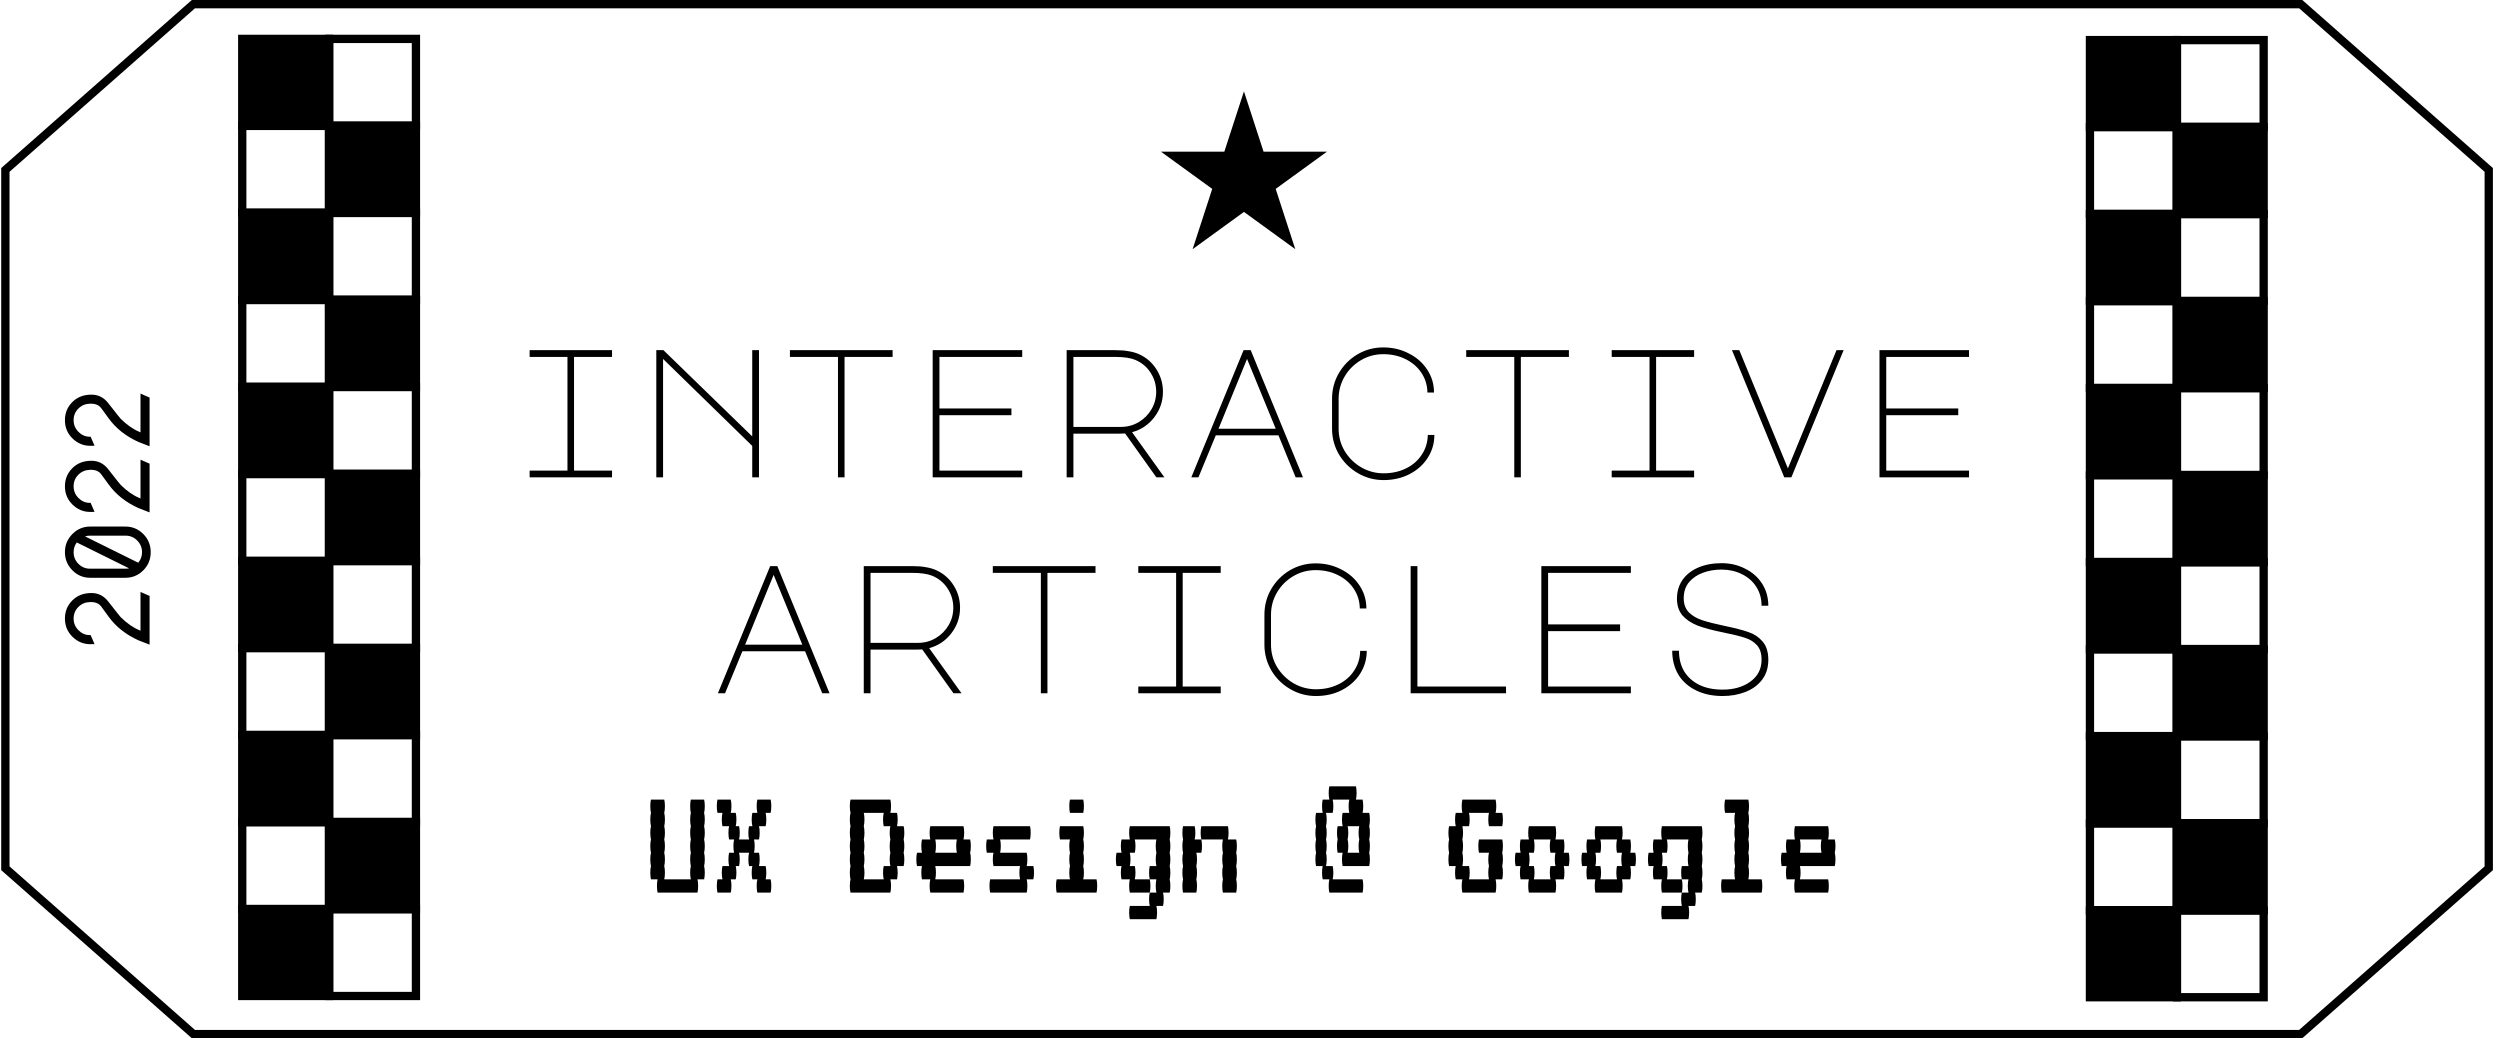 <svg width="301" height="125" viewBox="0 0 301 125" fill="none" xmlns="http://www.w3.org/2000/svg">
<path d="M277.01 0.5L299.646 20.459V104.541L277.01 124.5L23.283 124.5L0.646 104.541L0.646 20.459L23.283 0.5L277.01 0.5Z" stroke="black"/>
<path d="M84.776 97.871C84.829 98.084 84.856 98.351 84.856 98.671C84.856 98.977 84.829 99.244 84.776 99.471C84.829 99.684 84.856 99.951 84.856 100.271C84.856 100.577 84.829 100.844 84.776 101.071C84.829 101.284 84.856 101.551 84.856 101.871C84.856 102.177 84.829 102.444 84.776 102.671C84.829 102.884 84.856 103.151 84.856 103.471C84.856 103.777 84.829 104.044 84.776 104.271C84.829 104.484 84.856 104.751 84.856 105.071C84.856 105.377 84.829 105.644 84.776 105.871H83.976C84.029 106.084 84.056 106.351 84.056 106.671C84.056 106.977 84.029 107.244 83.976 107.471H79.176C79.123 107.244 79.096 106.977 79.096 106.671C79.096 106.351 79.123 106.084 79.176 105.871H78.376C78.323 105.644 78.296 105.377 78.296 105.071C78.296 104.751 78.323 104.484 78.376 104.271C78.323 104.044 78.296 103.777 78.296 103.471C78.296 103.151 78.323 102.884 78.376 102.671C78.323 102.444 78.296 102.177 78.296 101.871C78.296 101.551 78.323 101.284 78.376 101.071C78.323 100.844 78.296 100.577 78.296 100.271C78.296 99.951 78.323 99.684 78.376 99.471C78.323 99.244 78.296 98.977 78.296 98.671C78.296 98.351 78.323 98.084 78.376 97.871C78.323 97.644 78.296 97.377 78.296 97.071C78.296 96.751 78.323 96.484 78.376 96.271H79.976C80.029 96.484 80.056 96.751 80.056 97.071C80.056 97.377 80.029 97.644 79.976 97.871C80.029 98.084 80.056 98.351 80.056 98.671C80.056 98.977 80.029 99.244 79.976 99.471C80.029 99.684 80.056 99.951 80.056 100.271C80.056 100.577 80.029 100.844 79.976 101.071C80.029 101.284 80.056 101.551 80.056 101.871C80.056 102.177 80.029 102.444 79.976 102.671C80.029 102.884 80.056 103.151 80.056 103.471C80.056 103.777 80.029 104.044 79.976 104.271C80.029 104.484 80.056 104.751 80.056 105.071C80.056 105.377 80.029 105.644 79.976 105.871H83.176C83.123 105.644 83.096 105.377 83.096 105.071C83.096 104.751 83.123 104.484 83.176 104.271C83.123 104.044 83.096 103.777 83.096 103.471C83.096 103.151 83.123 102.884 83.176 102.671C83.123 102.444 83.096 102.177 83.096 101.871C83.096 101.551 83.123 101.284 83.176 101.071C83.123 100.844 83.096 100.577 83.096 100.271C83.096 99.951 83.123 99.684 83.176 99.471C83.123 99.244 83.096 98.977 83.096 98.671C83.096 98.351 83.123 98.084 83.176 97.871C83.123 97.644 83.096 97.377 83.096 97.071C83.096 96.751 83.123 96.484 83.176 96.271H84.776C84.829 96.484 84.856 96.751 84.856 97.071C84.856 97.377 84.829 97.644 84.776 97.871ZM92.784 105.871C92.837 106.084 92.864 106.351 92.864 106.671C92.864 106.977 92.837 107.244 92.784 107.471H91.184C91.131 107.244 91.104 106.977 91.104 106.671C91.104 106.351 91.131 106.084 91.184 105.871H90.584C90.531 105.644 90.504 105.377 90.504 105.071C90.504 104.751 90.531 104.484 90.584 104.271H90.184C90.131 104.044 90.104 103.777 90.104 103.471C90.104 103.151 90.131 102.884 90.184 102.671H88.984C89.037 102.884 89.064 103.151 89.064 103.471C89.064 103.777 89.037 104.044 88.984 104.271H88.584C88.637 104.484 88.664 104.751 88.664 105.071C88.664 105.377 88.637 105.644 88.584 105.871H87.984C88.037 106.084 88.064 106.351 88.064 106.671C88.064 106.977 88.037 107.244 87.984 107.471H86.384C86.331 107.244 86.304 106.977 86.304 106.671C86.304 106.351 86.331 106.084 86.384 105.871H86.984C86.931 105.644 86.904 105.377 86.904 105.071C86.904 104.751 86.931 104.484 86.984 104.271H87.784C87.731 104.044 87.704 103.777 87.704 103.471C87.704 103.151 87.731 102.884 87.784 102.671H88.384C88.331 102.444 88.304 102.177 88.304 101.871C88.304 101.551 88.331 101.284 88.384 101.071H87.784C87.731 100.844 87.704 100.577 87.704 100.271C87.704 99.951 87.731 99.684 87.784 99.471H86.984C86.931 99.244 86.904 98.977 86.904 98.671C86.904 98.351 86.931 98.084 86.984 97.871H86.384C86.331 97.644 86.304 97.377 86.304 97.071C86.304 96.751 86.331 96.484 86.384 96.271H87.984C88.037 96.484 88.064 96.751 88.064 97.071C88.064 97.377 88.037 97.644 87.984 97.871H88.584C88.637 98.084 88.664 98.351 88.664 98.671C88.664 98.977 88.637 99.244 88.584 99.471H88.984C89.037 99.684 89.064 99.951 89.064 100.271C89.064 100.577 89.037 100.844 88.984 101.071H90.184C90.131 100.844 90.104 100.577 90.104 100.271C90.104 99.951 90.131 99.684 90.184 99.471H90.584C90.531 99.244 90.504 98.977 90.504 98.671C90.504 98.351 90.531 98.084 90.584 97.871H91.184C91.131 97.644 91.104 97.377 91.104 97.071C91.104 96.751 91.131 96.484 91.184 96.271H92.784C92.837 96.484 92.864 96.751 92.864 97.071C92.864 97.377 92.837 97.644 92.784 97.871H92.184C92.237 98.084 92.264 98.351 92.264 98.671C92.264 98.977 92.237 99.244 92.184 99.471H91.384C91.437 99.684 91.464 99.951 91.464 100.271C91.464 100.577 91.437 100.844 91.384 101.071H90.784C90.837 101.284 90.864 101.551 90.864 101.871C90.864 102.177 90.837 102.444 90.784 102.671H91.384C91.437 102.884 91.464 103.151 91.464 103.471C91.464 103.777 91.437 104.044 91.384 104.271H92.184C92.237 104.484 92.264 104.751 92.264 105.071C92.264 105.377 92.237 105.644 92.184 105.871H92.784ZM108.8 101.071C108.853 101.284 108.88 101.551 108.88 101.871C108.88 102.177 108.853 102.444 108.8 102.671C108.853 102.884 108.88 103.151 108.88 103.471C108.88 103.777 108.853 104.044 108.8 104.271H108C108.053 104.484 108.08 104.751 108.08 105.071C108.08 105.377 108.053 105.644 108 105.871H107.2C107.253 106.084 107.28 106.351 107.28 106.671C107.28 106.977 107.253 107.244 107.2 107.471H102.4C102.346 107.244 102.32 106.977 102.32 106.671C102.32 106.351 102.346 106.084 102.4 105.871C102.346 105.644 102.32 105.377 102.32 105.071C102.32 104.751 102.346 104.484 102.4 104.271C102.346 104.044 102.32 103.777 102.32 103.471C102.32 103.151 102.346 102.884 102.4 102.671C102.346 102.444 102.32 102.177 102.32 101.871C102.32 101.551 102.346 101.284 102.4 101.071C102.346 100.844 102.32 100.577 102.32 100.271C102.32 99.951 102.346 99.684 102.4 99.471C102.346 99.244 102.32 98.977 102.32 98.671C102.32 98.351 102.346 98.084 102.4 97.871C102.346 97.644 102.32 97.377 102.32 97.071C102.32 96.751 102.346 96.484 102.4 96.271H107.2C107.253 96.484 107.28 96.751 107.28 97.071C107.28 97.377 107.253 97.644 107.2 97.871H108C108.053 98.084 108.08 98.351 108.08 98.671C108.08 98.977 108.053 99.244 108 99.471H108.8C108.853 99.684 108.88 99.951 108.88 100.271C108.88 100.577 108.853 100.844 108.8 101.071ZM107.2 104.271C107.146 104.044 107.12 103.777 107.12 103.471C107.12 103.151 107.146 102.884 107.2 102.671C107.146 102.444 107.12 102.177 107.12 101.871C107.12 101.551 107.146 101.284 107.2 101.071C107.146 100.844 107.12 100.577 107.12 100.271C107.12 99.951 107.146 99.684 107.2 99.471H106.4C106.346 99.244 106.32 98.977 106.32 98.671C106.32 98.351 106.346 98.084 106.4 97.871H104C104.053 98.084 104.08 98.351 104.08 98.671C104.08 98.977 104.053 99.244 104 99.471C104.053 99.684 104.08 99.951 104.08 100.271C104.08 100.577 104.053 100.844 104 101.071C104.053 101.284 104.08 101.551 104.08 101.871C104.08 102.177 104.053 102.444 104 102.671C104.053 102.884 104.08 103.151 104.08 103.471C104.08 103.777 104.053 104.044 104 104.271C104.053 104.484 104.08 104.751 104.08 105.071C104.08 105.377 104.053 105.644 104 105.871H106.4C106.346 105.644 106.32 105.377 106.32 105.071C106.32 104.751 106.346 104.484 106.4 104.271H107.2ZM116.887 101.871C116.887 102.177 116.861 102.444 116.807 102.671C116.861 102.884 116.887 103.151 116.887 103.471C116.887 103.777 116.861 104.044 116.807 104.271H112.607C112.661 104.484 112.687 104.751 112.687 105.071C112.687 105.377 112.661 105.644 112.607 105.871H116.007C116.061 106.084 116.087 106.351 116.087 106.671C116.087 106.977 116.061 107.244 116.007 107.471H112.007C111.954 107.244 111.927 106.977 111.927 106.671C111.927 106.351 111.954 106.084 112.007 105.871H111.007C110.954 105.644 110.927 105.377 110.927 105.071C110.927 104.751 110.954 104.484 111.007 104.271H110.407C110.354 104.044 110.327 103.777 110.327 103.471C110.327 103.151 110.354 102.884 110.407 102.671H111.007C110.954 102.444 110.927 102.177 110.927 101.871C110.927 101.551 110.954 101.284 111.007 101.071H112.007C111.954 100.844 111.927 100.577 111.927 100.271C111.927 99.951 111.954 99.684 112.007 99.471H116.007C116.061 99.684 116.087 99.951 116.087 100.271C116.087 100.577 116.061 100.844 116.007 101.071H116.807C116.861 101.284 116.887 101.551 116.887 101.871ZM115.207 102.671C115.154 102.444 115.127 102.177 115.127 101.871C115.127 101.551 115.154 101.284 115.207 101.071H112.607C112.661 101.284 112.687 101.551 112.687 101.871C112.687 102.177 112.661 102.444 112.607 102.671H115.207ZM124.495 105.071C124.495 105.377 124.469 105.644 124.415 105.871H123.615C123.669 106.084 123.695 106.351 123.695 106.671C123.695 106.977 123.669 107.244 123.615 107.471H119.215C119.162 107.244 119.135 106.977 119.135 106.671C119.135 106.351 119.162 106.084 119.215 105.871H122.815C122.762 105.644 122.735 105.377 122.735 105.071C122.735 104.751 122.762 104.484 122.815 104.271H119.615C119.562 104.044 119.535 103.777 119.535 103.471C119.535 103.151 119.562 102.884 119.615 102.671H118.815C118.762 102.444 118.735 102.177 118.735 101.871C118.735 101.551 118.762 101.284 118.815 101.071H119.615C119.562 100.844 119.535 100.577 119.535 100.271C119.535 99.951 119.562 99.684 119.615 99.471H124.015C124.069 99.684 124.095 99.951 124.095 100.271C124.095 100.577 124.069 100.844 124.015 101.071H120.415C120.469 101.284 120.495 101.551 120.495 101.871C120.495 102.177 120.469 102.444 120.415 102.671H123.615C123.669 102.884 123.695 103.151 123.695 103.471C123.695 103.777 123.669 104.044 123.615 104.271H124.415C124.469 104.484 124.495 104.751 124.495 105.071ZM128.823 97.871C128.77 97.644 128.743 97.377 128.743 97.071C128.743 96.751 128.77 96.484 128.823 96.271H130.423C130.476 96.484 130.503 96.751 130.503 97.071C130.503 97.377 130.476 97.644 130.423 97.871H128.823ZM132.023 105.871C132.076 106.084 132.103 106.351 132.103 106.671C132.103 106.977 132.076 107.244 132.023 107.471H127.223C127.17 107.244 127.143 106.977 127.143 106.671C127.143 106.351 127.17 106.084 127.223 105.871H128.823C128.77 105.644 128.743 105.377 128.743 105.071C128.743 104.751 128.77 104.484 128.823 104.271C128.77 104.044 128.743 103.777 128.743 103.471C128.743 103.151 128.77 102.884 128.823 102.671C128.77 102.444 128.743 102.177 128.743 101.871C128.743 101.551 128.77 101.284 128.823 101.071H127.623C127.57 100.844 127.543 100.577 127.543 100.271C127.543 99.951 127.57 99.684 127.623 99.471H130.423C130.476 99.684 130.503 99.951 130.503 100.271C130.503 100.577 130.476 100.844 130.423 101.071C130.476 101.284 130.503 101.551 130.503 101.871C130.503 102.177 130.476 102.444 130.423 102.671C130.476 102.884 130.503 103.151 130.503 103.471C130.503 103.777 130.476 104.044 130.423 104.271C130.476 104.484 130.503 104.751 130.503 105.071C130.503 105.377 130.476 105.644 130.423 105.871H132.023ZM140.831 101.071C140.884 101.284 140.911 101.551 140.911 101.871C140.911 102.177 140.884 102.444 140.831 102.671C140.884 102.884 140.911 103.151 140.911 103.471C140.911 103.777 140.884 104.044 140.831 104.271C140.884 104.484 140.911 104.751 140.911 105.071C140.911 105.377 140.884 105.644 140.831 105.871C140.884 106.084 140.911 106.351 140.911 106.671C140.911 106.977 140.884 107.244 140.831 107.471H140.031C140.084 107.684 140.111 107.951 140.111 108.271C140.111 108.577 140.084 108.844 140.031 109.071H139.231C139.284 109.284 139.311 109.551 139.311 109.871C139.311 110.177 139.284 110.444 139.231 110.671H136.031C135.978 110.444 135.951 110.177 135.951 109.871C135.951 109.551 135.978 109.284 136.031 109.071H138.431C138.378 108.844 138.351 108.577 138.351 108.271C138.351 107.951 138.378 107.684 138.431 107.471H139.231C139.178 107.244 139.151 106.977 139.151 106.671C139.151 106.351 139.178 106.084 139.231 105.871H138.431C138.378 105.644 138.351 105.377 138.351 105.071C138.351 104.751 138.378 104.484 138.431 104.271H139.231C139.178 104.044 139.151 103.777 139.151 103.471C139.151 103.151 139.178 102.884 139.231 102.671C139.178 102.444 139.151 102.177 139.151 101.871C139.151 101.551 139.178 101.284 139.231 101.071H136.631C136.684 101.284 136.711 101.551 136.711 101.871C136.711 102.177 136.684 102.444 136.631 102.671H136.031C136.084 102.884 136.111 103.151 136.111 103.471C136.111 103.777 136.084 104.044 136.031 104.271H136.631C136.684 104.484 136.711 104.751 136.711 105.071C136.711 105.377 136.684 105.644 136.631 105.871H138.431C138.484 106.084 138.511 106.351 138.511 106.671C138.511 106.977 138.484 107.244 138.431 107.471H136.031C135.978 107.244 135.951 106.977 135.951 106.671C135.951 106.351 135.978 106.084 136.031 105.871H135.031C134.978 105.644 134.951 105.377 134.951 105.071C134.951 104.751 134.978 104.484 135.031 104.271H134.431C134.378 104.044 134.351 103.777 134.351 103.471C134.351 103.151 134.378 102.884 134.431 102.671H135.031C134.978 102.444 134.951 102.177 134.951 101.871C134.951 101.551 134.978 101.284 135.031 101.071H136.031C135.978 100.844 135.951 100.577 135.951 100.271C135.951 99.951 135.978 99.684 136.031 99.471H140.831C140.884 99.684 140.911 99.951 140.911 100.271C140.911 100.577 140.884 100.844 140.831 101.071ZM143.919 100.271C143.919 100.577 143.892 100.844 143.839 101.071H144.639C144.692 101.284 144.719 101.551 144.719 101.871C144.719 102.177 144.692 102.444 144.639 102.671H144.039C144.092 102.884 144.119 103.151 144.119 103.471C144.119 103.777 144.092 104.044 144.039 104.271C144.092 104.484 144.119 104.751 144.119 105.071C144.119 105.377 144.092 105.644 144.039 105.871C144.092 106.084 144.119 106.351 144.119 106.671C144.119 106.977 144.092 107.244 144.039 107.471H142.439C142.385 107.244 142.359 106.977 142.359 106.671C142.359 106.351 142.385 106.084 142.439 105.871C142.385 105.644 142.359 105.377 142.359 105.071C142.359 104.751 142.385 104.484 142.439 104.271C142.385 104.044 142.359 103.777 142.359 103.471C142.359 103.151 142.385 102.884 142.439 102.671C142.385 102.444 142.359 102.177 142.359 101.871C142.359 101.551 142.385 101.284 142.439 101.071C142.385 100.844 142.359 100.577 142.359 100.271C142.359 99.951 142.385 99.684 142.439 99.471H143.839C143.892 99.684 143.919 99.951 143.919 100.271ZM148.839 102.671C148.892 102.884 148.919 103.151 148.919 103.471C148.919 103.777 148.892 104.044 148.839 104.271C148.892 104.484 148.919 104.751 148.919 105.071C148.919 105.377 148.892 105.644 148.839 105.871C148.892 106.084 148.919 106.351 148.919 106.671C148.919 106.977 148.892 107.244 148.839 107.471H147.239C147.185 107.244 147.159 106.977 147.159 106.671C147.159 106.351 147.185 106.084 147.239 105.871C147.185 105.644 147.159 105.377 147.159 105.071C147.159 104.751 147.185 104.484 147.239 104.271C147.185 104.044 147.159 103.777 147.159 103.471C147.159 103.151 147.185 102.884 147.239 102.671C147.185 102.444 147.159 102.177 147.159 101.871C147.159 101.551 147.185 101.284 147.239 101.071H144.639C144.585 100.844 144.559 100.577 144.559 100.271C144.559 99.951 144.585 99.684 144.639 99.471H147.839C147.892 99.684 147.919 99.951 147.919 100.271C147.919 100.577 147.892 100.844 147.839 101.071H148.839C148.892 101.284 148.919 101.551 148.919 101.871C148.919 102.177 148.892 102.444 148.839 102.671ZM164.854 99.471C164.908 99.684 164.934 99.951 164.934 100.271C164.934 100.577 164.908 100.844 164.854 101.071C164.908 101.284 164.934 101.551 164.934 101.871C164.934 102.177 164.908 102.444 164.854 102.671C164.908 102.884 164.934 103.151 164.934 103.471C164.934 103.777 164.908 104.044 164.854 104.271H161.654C161.601 104.044 161.574 103.777 161.574 103.471C161.574 103.151 161.601 102.884 161.654 102.671H161.054C161.001 102.444 160.974 102.177 160.974 101.871C160.974 101.551 161.001 101.284 161.054 101.071C161.001 100.844 160.974 100.577 160.974 100.271C160.974 99.951 161.001 99.684 161.054 99.471H161.654C161.601 99.244 161.574 98.977 161.574 98.671C161.574 98.351 161.601 98.084 161.654 97.871H162.454C162.401 97.644 162.374 97.377 162.374 97.071C162.374 96.751 162.401 96.484 162.454 96.271H160.454C160.508 96.484 160.534 96.751 160.534 97.071C160.534 97.377 160.508 97.644 160.454 97.871H159.654C159.708 98.084 159.734 98.351 159.734 98.671C159.734 98.977 159.708 99.244 159.654 99.471C159.708 99.684 159.734 99.951 159.734 100.271C159.734 100.577 159.708 100.844 159.654 101.071C159.708 101.284 159.734 101.551 159.734 101.871C159.734 102.177 159.708 102.444 159.654 102.671C159.708 102.884 159.734 103.151 159.734 103.471C159.734 103.777 159.708 104.044 159.654 104.271H160.454C160.508 104.484 160.534 104.751 160.534 105.071C160.534 105.377 160.508 105.644 160.454 105.871H164.054C164.108 106.084 164.134 106.351 164.134 106.671C164.134 106.977 164.108 107.244 164.054 107.471H160.054C160.001 107.244 159.974 106.977 159.974 106.671C159.974 106.351 160.001 106.084 160.054 105.871H159.254C159.201 105.644 159.174 105.377 159.174 105.071C159.174 104.751 159.201 104.484 159.254 104.271H158.454C158.401 104.044 158.374 103.777 158.374 103.471C158.374 103.151 158.401 102.884 158.454 102.671C158.401 102.444 158.374 102.177 158.374 101.871C158.374 101.551 158.401 101.284 158.454 101.071C158.401 100.844 158.374 100.577 158.374 100.271C158.374 99.951 158.401 99.684 158.454 99.471C158.401 99.244 158.374 98.977 158.374 98.671C158.374 98.351 158.401 98.084 158.454 97.871H159.254C159.201 97.644 159.174 97.377 159.174 97.071C159.174 96.751 159.201 96.484 159.254 96.271H160.054C160.001 96.044 159.974 95.777 159.974 95.471C159.974 95.151 160.001 94.884 160.054 94.671H163.254C163.308 94.884 163.334 95.151 163.334 95.471C163.334 95.777 163.308 96.044 163.254 96.271H164.054C164.108 96.484 164.134 96.751 164.134 97.071C164.134 97.377 164.108 97.644 164.054 97.871H164.854C164.908 98.084 164.934 98.351 164.934 98.671C164.934 98.977 164.908 99.244 164.854 99.471ZM163.654 102.671C163.601 102.444 163.574 102.177 163.574 101.871C163.574 101.551 163.601 101.284 163.654 101.071C163.601 100.844 163.574 100.577 163.574 100.271C163.574 99.951 163.601 99.684 163.654 99.471H162.254C162.308 99.684 162.334 99.951 162.334 100.271C162.334 100.577 162.308 100.844 162.254 101.071C162.308 101.284 162.334 101.551 162.334 101.871C162.334 102.177 162.308 102.444 162.254 102.671H163.654ZM180.87 101.071C180.923 101.284 180.95 101.551 180.95 101.871C180.95 102.177 180.923 102.444 180.87 102.671C180.923 102.884 180.95 103.151 180.95 103.471C180.95 103.777 180.923 104.044 180.87 104.271C180.923 104.484 180.95 104.751 180.95 105.071C180.95 105.377 180.923 105.644 180.87 105.871H180.07C180.123 106.084 180.15 106.351 180.15 106.671C180.15 106.977 180.123 107.244 180.07 107.471H176.07C176.017 107.244 175.99 106.977 175.99 106.671C175.99 106.351 176.017 106.084 176.07 105.871H175.27C175.217 105.644 175.19 105.377 175.19 105.071C175.19 104.751 175.217 104.484 175.27 104.271H174.47C174.417 104.044 174.39 103.777 174.39 103.471C174.39 103.151 174.417 102.884 174.47 102.671C174.417 102.444 174.39 102.177 174.39 101.871C174.39 101.551 174.417 101.284 174.47 101.071C174.417 100.844 174.39 100.577 174.39 100.271C174.39 99.951 174.417 99.684 174.47 99.471H175.27C175.217 99.244 175.19 98.977 175.19 98.671C175.19 98.351 175.217 98.084 175.27 97.871H176.07C176.017 97.644 175.99 97.377 175.99 97.071C175.99 96.751 176.017 96.484 176.07 96.271H180.07C180.123 96.484 180.15 96.751 180.15 97.071C180.15 97.377 180.123 97.644 180.07 97.871H180.87C180.923 98.084 180.95 98.351 180.95 98.671C180.95 98.977 180.923 99.244 180.87 99.471H179.27C179.217 99.244 179.19 98.977 179.19 98.671C179.19 98.351 179.217 98.084 179.27 97.871H176.87C176.923 98.084 176.95 98.351 176.95 98.671C176.95 98.977 176.923 99.244 176.87 99.471H176.07C176.123 99.684 176.15 99.951 176.15 100.271C176.15 100.577 176.123 100.844 176.07 101.071C176.123 101.284 176.15 101.551 176.15 101.871C176.15 102.177 176.123 102.444 176.07 102.671C176.123 102.884 176.15 103.151 176.15 103.471C176.15 103.777 176.123 104.044 176.07 104.271H176.87C176.923 104.484 176.95 104.751 176.95 105.071C176.95 105.377 176.923 105.644 176.87 105.871H179.27C179.217 105.644 179.19 105.377 179.19 105.071C179.19 104.751 179.217 104.484 179.27 104.271C179.217 104.044 179.19 103.777 179.19 103.471C179.19 103.151 179.217 102.884 179.27 102.671H178.07C178.017 102.444 177.99 102.177 177.99 101.871C177.99 101.551 178.017 101.284 178.07 101.071H180.87ZM188.958 103.471C188.958 103.777 188.931 104.044 188.878 104.271H188.278C188.331 104.484 188.358 104.751 188.358 105.071C188.358 105.377 188.331 105.644 188.278 105.871H187.278C187.331 106.084 187.358 106.351 187.358 106.671C187.358 106.977 187.331 107.244 187.278 107.471H184.078C184.024 107.244 183.998 106.977 183.998 106.671C183.998 106.351 184.024 106.084 184.078 105.871H183.078C183.024 105.644 182.998 105.377 182.998 105.071C182.998 104.751 183.024 104.484 183.078 104.271H182.478C182.424 104.044 182.398 103.777 182.398 103.471C182.398 103.151 182.424 102.884 182.478 102.671H183.078C183.024 102.444 182.998 102.177 182.998 101.871C182.998 101.551 183.024 101.284 183.078 101.071H184.078C184.024 100.844 183.998 100.577 183.998 100.271C183.998 99.951 184.024 99.684 184.078 99.471H187.278C187.331 99.684 187.358 99.951 187.358 100.271C187.358 100.577 187.331 100.844 187.278 101.071H188.278C188.331 101.284 188.358 101.551 188.358 101.871C188.358 102.177 188.331 102.444 188.278 102.671H188.878C188.931 102.884 188.958 103.151 188.958 103.471ZM187.278 104.271C187.224 104.044 187.198 103.777 187.198 103.471C187.198 103.151 187.224 102.884 187.278 102.671H186.678C186.624 102.444 186.598 102.177 186.598 101.871C186.598 101.551 186.624 101.284 186.678 101.071H184.678C184.731 101.284 184.758 101.551 184.758 101.871C184.758 102.177 184.731 102.444 184.678 102.671H184.078C184.131 102.884 184.158 103.151 184.158 103.471C184.158 103.777 184.131 104.044 184.078 104.271H184.678C184.731 104.484 184.758 104.751 184.758 105.071C184.758 105.377 184.731 105.644 184.678 105.871H186.678C186.624 105.644 186.598 105.377 186.598 105.071C186.598 104.751 186.624 104.484 186.678 104.271H187.278ZM196.966 103.471C196.966 103.777 196.939 104.044 196.886 104.271H196.286C196.339 104.484 196.366 104.751 196.366 105.071C196.366 105.377 196.339 105.644 196.286 105.871H195.286C195.339 106.084 195.366 106.351 195.366 106.671C195.366 106.977 195.339 107.244 195.286 107.471H192.086C192.032 107.244 192.006 106.977 192.006 106.671C192.006 106.351 192.032 106.084 192.086 105.871H191.086C191.032 105.644 191.006 105.377 191.006 105.071C191.006 104.751 191.032 104.484 191.086 104.271H190.486C190.432 104.044 190.406 103.777 190.406 103.471C190.406 103.151 190.432 102.884 190.486 102.671H191.086C191.032 102.444 191.006 102.177 191.006 101.871C191.006 101.551 191.032 101.284 191.086 101.071H192.086C192.032 100.844 192.006 100.577 192.006 100.271C192.006 99.951 192.032 99.684 192.086 99.471H195.286C195.339 99.684 195.366 99.951 195.366 100.271C195.366 100.577 195.339 100.844 195.286 101.071H196.286C196.339 101.284 196.366 101.551 196.366 101.871C196.366 102.177 196.339 102.444 196.286 102.671H196.886C196.939 102.884 196.966 103.151 196.966 103.471ZM195.286 104.271C195.232 104.044 195.206 103.777 195.206 103.471C195.206 103.151 195.232 102.884 195.286 102.671H194.686C194.632 102.444 194.606 102.177 194.606 101.871C194.606 101.551 194.632 101.284 194.686 101.071H192.686C192.739 101.284 192.766 101.551 192.766 101.871C192.766 102.177 192.739 102.444 192.686 102.671H192.086C192.139 102.884 192.166 103.151 192.166 103.471C192.166 103.777 192.139 104.044 192.086 104.271H192.686C192.739 104.484 192.766 104.751 192.766 105.071C192.766 105.377 192.739 105.644 192.686 105.871H194.686C194.632 105.644 194.606 105.377 194.606 105.071C194.606 104.751 194.632 104.484 194.686 104.271H195.286ZM204.893 101.071C204.947 101.284 204.973 101.551 204.973 101.871C204.973 102.177 204.947 102.444 204.893 102.671C204.947 102.884 204.973 103.151 204.973 103.471C204.973 103.777 204.947 104.044 204.893 104.271C204.947 104.484 204.973 104.751 204.973 105.071C204.973 105.377 204.947 105.644 204.893 105.871C204.947 106.084 204.973 106.351 204.973 106.671C204.973 106.977 204.947 107.244 204.893 107.471H204.093C204.147 107.684 204.173 107.951 204.173 108.271C204.173 108.577 204.147 108.844 204.093 109.071H203.293C203.347 109.284 203.373 109.551 203.373 109.871C203.373 110.177 203.347 110.444 203.293 110.671H200.093C200.04 110.444 200.013 110.177 200.013 109.871C200.013 109.551 200.04 109.284 200.093 109.071H202.493C202.44 108.844 202.413 108.577 202.413 108.271C202.413 107.951 202.44 107.684 202.493 107.471H203.293C203.24 107.244 203.213 106.977 203.213 106.671C203.213 106.351 203.24 106.084 203.293 105.871H202.493C202.44 105.644 202.413 105.377 202.413 105.071C202.413 104.751 202.44 104.484 202.493 104.271H203.293C203.24 104.044 203.213 103.777 203.213 103.471C203.213 103.151 203.24 102.884 203.293 102.671C203.24 102.444 203.213 102.177 203.213 101.871C203.213 101.551 203.24 101.284 203.293 101.071H200.693C200.747 101.284 200.773 101.551 200.773 101.871C200.773 102.177 200.747 102.444 200.693 102.671H200.093C200.147 102.884 200.173 103.151 200.173 103.471C200.173 103.777 200.147 104.044 200.093 104.271H200.693C200.747 104.484 200.773 104.751 200.773 105.071C200.773 105.377 200.747 105.644 200.693 105.871H202.493C202.547 106.084 202.573 106.351 202.573 106.671C202.573 106.977 202.547 107.244 202.493 107.471H200.093C200.04 107.244 200.013 106.977 200.013 106.671C200.013 106.351 200.04 106.084 200.093 105.871H199.093C199.04 105.644 199.013 105.377 199.013 105.071C199.013 104.751 199.04 104.484 199.093 104.271H198.493C198.44 104.044 198.413 103.777 198.413 103.471C198.413 103.151 198.44 102.884 198.493 102.671H199.093C199.04 102.444 199.013 102.177 199.013 101.871C199.013 101.551 199.04 101.284 199.093 101.071H200.093C200.04 100.844 200.013 100.577 200.013 100.271C200.013 99.951 200.04 99.684 200.093 99.471H204.893C204.947 99.684 204.973 99.951 204.973 100.271C204.973 100.577 204.947 100.844 204.893 101.071ZM212.101 105.871C212.155 106.084 212.181 106.351 212.181 106.671C212.181 106.977 212.155 107.244 212.101 107.471H207.301C207.248 107.244 207.221 106.977 207.221 106.671C207.221 106.351 207.248 106.084 207.301 105.871H208.901C208.848 105.644 208.821 105.377 208.821 105.071C208.821 104.751 208.848 104.484 208.901 104.271C208.848 104.044 208.821 103.777 208.821 103.471C208.821 103.151 208.848 102.884 208.901 102.671C208.848 102.444 208.821 102.177 208.821 101.871C208.821 101.551 208.848 101.284 208.901 101.071C208.848 100.844 208.821 100.577 208.821 100.271C208.821 99.951 208.848 99.684 208.901 99.471C208.848 99.244 208.821 98.977 208.821 98.671C208.821 98.351 208.848 98.084 208.901 97.871H207.701C207.648 97.644 207.621 97.377 207.621 97.071C207.621 96.751 207.648 96.484 207.701 96.271H210.501C210.555 96.484 210.581 96.751 210.581 97.071C210.581 97.377 210.555 97.644 210.501 97.871C210.555 98.084 210.581 98.351 210.581 98.671C210.581 98.977 210.555 99.244 210.501 99.471C210.555 99.684 210.581 99.951 210.581 100.271C210.581 100.577 210.555 100.844 210.501 101.071C210.555 101.284 210.581 101.551 210.581 101.871C210.581 102.177 210.555 102.444 210.501 102.671C210.555 102.884 210.581 103.151 210.581 103.471C210.581 103.777 210.555 104.044 210.501 104.271C210.555 104.484 210.581 104.751 210.581 105.071C210.581 105.377 210.555 105.644 210.501 105.871H212.101ZM220.989 101.871C220.989 102.177 220.962 102.444 220.909 102.671C220.962 102.884 220.989 103.151 220.989 103.471C220.989 103.777 220.962 104.044 220.909 104.271H216.709C216.762 104.484 216.789 104.751 216.789 105.071C216.789 105.377 216.762 105.644 216.709 105.871H220.109C220.162 106.084 220.189 106.351 220.189 106.671C220.189 106.977 220.162 107.244 220.109 107.471H216.109C216.056 107.244 216.029 106.977 216.029 106.671C216.029 106.351 216.056 106.084 216.109 105.871H215.109C215.056 105.644 215.029 105.377 215.029 105.071C215.029 104.751 215.056 104.484 215.109 104.271H214.509C214.456 104.044 214.429 103.777 214.429 103.471C214.429 103.151 214.456 102.884 214.509 102.671H215.109C215.056 102.444 215.029 102.177 215.029 101.871C215.029 101.551 215.056 101.284 215.109 101.071H216.109C216.056 100.844 216.029 100.577 216.029 100.271C216.029 99.951 216.056 99.684 216.109 99.471H220.109C220.162 99.684 220.189 99.951 220.189 100.271C220.189 100.577 220.162 100.844 220.109 101.071H220.909C220.962 101.284 220.989 101.551 220.989 101.871ZM219.309 102.671C219.256 102.444 219.229 102.177 219.229 101.871C219.229 101.551 219.256 101.284 219.309 101.071H216.709C216.762 101.284 216.789 101.551 216.789 101.871C216.789 102.177 216.762 102.444 216.709 102.671H219.309Z" fill="black"/>
<path d="M73.69 42.159V42.973H69.114V56.657H73.69V57.471H63.768V56.657H68.322V42.973H63.768V42.159H73.69ZM79.019 57.471V42.159H79.877L90.569 52.543V42.159H91.383V57.471H90.569V53.687L79.833 43.215V57.471H79.019ZM107.47 42.159V42.973H101.684V57.471H100.892V42.973H95.106V42.159H107.47ZM112.294 42.159H123.074V42.973H113.108V49.177H121.776V49.991H113.108V56.657H123.074V57.471H112.294V42.159ZM137.181 42.665C138.061 43.075 138.75 43.684 139.249 44.491C139.762 45.297 140.019 46.192 140.019 47.175C140.019 48.319 139.667 49.345 138.963 50.255C138.273 51.149 137.386 51.743 136.301 52.037L140.195 57.471H139.227L135.465 52.191L134.761 52.213H129.239V57.471H128.425V42.159H134.255C134.9 42.159 135.45 42.203 135.905 42.291C136.374 42.364 136.799 42.489 137.181 42.665ZM134.981 51.399C135.743 51.399 136.447 51.208 137.093 50.827C137.738 50.445 138.251 49.932 138.633 49.287C139.014 48.641 139.205 47.937 139.205 47.175C139.205 46.324 138.977 45.554 138.523 44.865C138.083 44.175 137.467 43.662 136.675 43.325C136.103 43.09 135.296 42.973 134.255 42.973H129.239V51.399H134.981ZM149.726 42.159H150.584L156.876 57.471H155.996L153.928 52.411H146.382L144.292 57.471H143.434L149.726 42.159ZM146.712 51.619H153.598L150.144 43.215L146.712 51.619ZM161.171 51.619C161.171 52.587 161.413 53.481 161.897 54.303C162.396 55.124 163.056 55.777 163.877 56.261C164.713 56.745 165.615 56.987 166.583 56.987C167.58 56.987 168.482 56.789 169.289 56.393C170.096 55.997 170.726 55.447 171.181 54.743C171.65 54.039 171.892 53.247 171.907 52.367H172.699C172.699 53.379 172.428 54.303 171.885 55.139C171.357 55.96 170.624 56.613 169.685 57.097C168.761 57.566 167.727 57.801 166.583 57.801C165.468 57.801 164.434 57.522 163.481 56.965C162.528 56.407 161.772 55.659 161.215 54.721C160.658 53.767 160.379 52.733 160.379 51.619V48.011C160.379 46.896 160.65 45.869 161.193 44.931C161.75 43.977 162.498 43.222 163.437 42.665C164.39 42.107 165.424 41.829 166.539 41.829C167.668 41.829 168.695 42.071 169.619 42.555C170.558 43.024 171.298 43.677 171.841 44.513C172.384 45.334 172.655 46.251 172.655 47.263H171.863C171.848 46.383 171.606 45.591 171.137 44.887C170.668 44.183 170.03 43.633 169.223 43.237C168.431 42.841 167.536 42.643 166.539 42.643C165.571 42.643 164.676 42.885 163.855 43.369C163.034 43.853 162.381 44.505 161.897 45.327C161.413 46.148 161.171 47.043 161.171 48.011V51.619ZM188.896 42.159V42.973H183.11V57.471H182.318V42.973H176.532V42.159H188.896ZM203.971 42.159V42.973H199.395V56.657H203.971V57.471H194.049V56.657H198.603V42.973H194.049V42.159H203.971ZM209.411 42.159L215.263 56.393L221.115 42.159H221.973L215.681 57.471H214.823L208.531 42.159H209.411ZM226.29 42.159H237.07V42.973H227.104V49.177H235.772V49.991H227.104V56.657H237.07V57.471H226.29V42.159ZM92.728 68.159H93.586L99.878 83.471H98.998L96.93 78.411H89.384L87.294 83.471H86.436L92.728 68.159ZM89.714 77.619H96.6L93.146 69.215L89.714 77.619ZM112.753 68.665C113.633 69.075 114.322 69.684 114.821 70.491C115.334 71.297 115.591 72.192 115.591 73.175C115.591 74.319 115.239 75.345 114.535 76.255C113.846 77.149 112.958 77.743 111.873 78.037L115.767 83.471H114.799L111.037 78.191L110.333 78.213H104.811V83.471H103.997V68.159H109.827C110.472 68.159 111.022 68.203 111.477 68.291C111.946 68.364 112.372 68.489 112.753 68.665ZM110.553 77.399C111.316 77.399 112.02 77.208 112.665 76.827C113.31 76.445 113.824 75.932 114.205 75.287C114.586 74.641 114.777 73.937 114.777 73.175C114.777 72.324 114.55 71.554 114.095 70.865C113.655 70.175 113.039 69.662 112.247 69.325C111.675 69.09 110.868 68.973 109.827 68.973H104.811V77.399H110.553ZM131.898 68.159V68.973H126.112V83.471H125.32V68.973H119.534V68.159H131.898ZM146.973 68.159V68.973H142.397V82.657H146.973V83.471H137.051V82.657H141.605V68.973H137.051V68.159H146.973ZM153.028 77.619C153.028 78.587 153.27 79.481 153.754 80.303C154.253 81.124 154.913 81.777 155.734 82.261C156.57 82.745 157.472 82.987 158.44 82.987C159.438 82.987 160.34 82.789 161.146 82.393C161.953 81.997 162.584 81.447 163.038 80.743C163.508 80.039 163.75 79.247 163.764 78.367H164.556C164.556 79.379 164.285 80.303 163.742 81.139C163.214 81.96 162.481 82.613 161.542 83.097C160.618 83.566 159.584 83.801 158.44 83.801C157.326 83.801 156.292 83.522 155.338 82.965C154.385 82.407 153.63 81.659 153.072 80.721C152.515 79.767 152.236 78.733 152.236 77.619V74.011C152.236 72.896 152.508 71.869 153.05 70.931C153.608 69.977 154.356 69.222 155.294 68.665C156.248 68.107 157.282 67.829 158.396 67.829C159.526 67.829 160.552 68.071 161.476 68.555C162.415 69.024 163.156 69.677 163.698 70.513C164.241 71.334 164.512 72.251 164.512 73.263H163.72C163.706 72.383 163.464 71.591 162.994 70.887C162.525 70.183 161.887 69.633 161.08 69.237C160.288 68.841 159.394 68.643 158.396 68.643C157.428 68.643 156.534 68.885 155.712 69.369C154.891 69.853 154.238 70.505 153.754 71.327C153.27 72.148 153.028 73.043 153.028 74.011V77.619ZM169.842 83.471V68.159H170.656V82.657H181.326V83.471H169.842ZM185.577 68.159H196.357V68.973H186.391V75.177H195.059V75.991H186.391V82.657H196.357V83.471H185.577V68.159ZM207.472 76.145C206.225 75.895 205.206 75.624 204.414 75.331C203.637 75.023 203.021 74.612 202.566 74.099C202.126 73.571 201.906 72.896 201.906 72.075C201.906 71.224 202.126 70.476 202.566 69.831C203.021 69.185 203.651 68.687 204.458 68.335C205.279 67.983 206.225 67.807 207.296 67.807C208.323 67.807 209.261 68.027 210.112 68.467C210.977 68.892 211.659 69.493 212.158 70.271C212.657 71.048 212.906 71.935 212.906 72.933H212.092C212.092 72.067 211.879 71.305 211.454 70.645C211.029 69.985 210.449 69.479 209.716 69.127C208.983 68.76 208.169 68.577 207.274 68.577C206.482 68.577 205.741 68.701 205.052 68.951C204.363 69.2 203.798 69.581 203.358 70.095C202.933 70.608 202.72 71.253 202.72 72.031C202.72 72.735 202.925 73.299 203.336 73.725C203.747 74.135 204.282 74.451 204.942 74.671C205.602 74.891 206.526 75.125 207.714 75.375C208.917 75.624 209.848 75.866 210.508 76.101C211.183 76.321 211.747 76.695 212.202 77.223C212.671 77.751 212.906 78.491 212.906 79.445C212.906 80.398 212.649 81.205 212.136 81.865C211.637 82.51 210.97 82.994 210.134 83.317C209.298 83.639 208.389 83.801 207.406 83.801C206.189 83.801 205.118 83.573 204.194 83.119C203.27 82.664 202.559 82.026 202.06 81.205C201.576 80.369 201.334 79.415 201.334 78.345H202.148C202.148 79.283 202.353 80.105 202.764 80.809C203.189 81.513 203.798 82.063 204.59 82.459C205.382 82.84 206.321 83.031 207.406 83.031C208.755 83.031 209.87 82.708 210.75 82.063C211.645 81.417 212.092 80.537 212.092 79.423C212.092 78.66 211.901 78.073 211.52 77.663C211.139 77.252 210.655 76.959 210.068 76.783C209.496 76.592 208.631 76.379 207.472 76.145Z" fill="black"/>
<path d="M149.771 11L152.132 18.257H159.771L153.591 22.743L155.952 30L149.771 25.515L143.591 30L145.952 22.743L139.771 18.257H147.411L149.771 11Z" fill="black"/>
<path d="M11.017 71.4C11.828 71.4 12.498 71.737 13.026 72.412C13.983 73.638 14.487 74.271 14.537 74.312C15.289 75.05 16.041 75.575 16.793 75.884L16.916 75.946V71.27L18.01 71.749V77.614L16.67 77.094C15.143 76.402 13.947 75.454 13.081 74.251C12.639 73.654 12.347 73.255 12.206 73.054C11.942 72.676 11.523 72.487 10.948 72.487C10.916 72.487 10.882 72.487 10.846 72.487C10.29 72.501 9.823 72.694 9.444 73.068C9.057 73.451 8.863 73.92 8.863 74.476C8.863 75.019 9.057 75.486 9.444 75.877C9.832 76.269 10.285 76.465 10.805 76.465C10.814 76.465 10.825 76.465 10.839 76.465L10.907 76.459L11.386 77.552L10.859 77.559C10.039 77.559 9.324 77.258 8.713 76.657C8.116 76.064 7.817 75.338 7.817 74.476C7.817 73.615 8.114 72.888 8.706 72.296C9.294 71.698 10.064 71.4 11.017 71.4ZM10.839 68.47H15.125C15.271 68.47 15.41 68.456 15.542 68.429L9.246 65.312C8.991 65.653 8.863 66.043 8.863 66.481C8.863 67.032 9.057 67.501 9.444 67.889C9.827 68.276 10.292 68.47 10.839 68.47ZM10.859 63.398H15.104C15.943 63.398 16.661 63.698 17.258 64.3C17.85 64.902 18.146 65.628 18.146 66.481C18.146 67.337 17.85 68.064 17.258 68.661C16.661 69.263 15.943 69.564 15.104 69.564H10.859C10.021 69.564 9.305 69.263 8.713 68.661C8.116 68.06 7.817 67.333 7.817 66.481C7.817 65.628 8.116 64.902 8.713 64.3C9.305 63.698 10.021 63.398 10.859 63.398ZM10.237 64.58L16.643 67.752C16.948 67.392 17.101 66.968 17.101 66.481C17.101 65.938 16.907 65.471 16.52 65.079C16.137 64.692 15.672 64.496 15.125 64.491H10.839C10.625 64.491 10.424 64.521 10.237 64.58ZM11.017 55.477C11.828 55.477 12.498 55.815 13.026 56.489C13.983 57.715 14.487 58.348 14.537 58.389C15.289 59.128 16.041 59.652 16.793 59.962L16.916 60.023V55.347L18.01 55.826L18.01 61.691L16.67 61.172C15.143 60.479 13.947 59.531 13.081 58.328C12.639 57.731 12.347 57.332 12.206 57.132C11.942 56.753 11.523 56.564 10.948 56.564C10.916 56.564 10.882 56.564 10.846 56.564C10.29 56.578 9.823 56.772 9.444 57.145C9.057 57.528 8.863 57.998 8.863 58.553C8.863 59.096 9.057 59.563 9.444 59.955C9.832 60.347 10.285 60.543 10.805 60.543C10.814 60.543 10.825 60.543 10.839 60.543L10.907 60.536L11.386 61.63L10.859 61.636C10.039 61.636 9.324 61.336 8.713 60.734C8.116 60.142 7.817 59.415 7.817 58.553C7.817 57.692 8.114 56.965 8.706 56.373C9.294 55.776 10.064 55.477 11.017 55.477ZM11.017 47.516C11.828 47.516 12.498 47.853 13.026 48.528C13.983 49.754 14.487 50.387 14.537 50.428C15.289 51.166 16.041 51.691 16.793 52L16.916 52.062L16.916 47.386L18.01 47.865V53.73L16.67 53.21C15.143 52.518 13.947 51.57 13.081 50.367C12.639 49.77 12.347 49.371 12.206 49.17C11.942 48.792 11.523 48.603 10.948 48.603C10.916 48.603 10.882 48.603 10.846 48.603C10.29 48.617 9.823 48.81 9.444 49.184C9.057 49.567 8.863 50.036 8.863 50.592C8.863 51.135 9.057 51.602 9.444 51.994C9.832 52.386 10.285 52.581 10.805 52.581C10.814 52.581 10.825 52.581 10.839 52.581L10.907 52.575L11.386 53.668L10.859 53.675C10.039 53.675 9.324 53.374 8.713 52.773C8.116 52.18 7.817 51.453 7.817 50.592C7.817 49.731 8.114 49.004 8.706 48.411C9.294 47.815 10.064 47.516 11.017 47.516Z" fill="black"/>
<rect x="262.063" y="4.828" width="10.433" height="10.433" transform="rotate(90 262.063 4.828)" fill="black" stroke="black"/>
<rect x="272.544" y="15.309" width="10.433" height="10.433" transform="rotate(90 272.544 15.309)" fill="black" stroke="black"/>
<rect x="262.063" y="25.789" width="10.433" height="10.433" transform="rotate(90 262.063 25.789)" fill="black" stroke="black"/>
<rect x="272.544" y="36.27" width="10.433" height="10.433" transform="rotate(90 272.544 36.27)" fill="black" stroke="black"/>
<rect x="262.063" y="46.75" width="10.433" height="10.433" transform="rotate(90 262.063 46.75)" fill="black" stroke="black"/>
<rect x="272.544" y="57.23" width="10.433" height="10.433" transform="rotate(90 272.544 57.23)" fill="black" stroke="black"/>
<rect x="262.063" y="67.711" width="10.433" height="10.433" transform="rotate(90 262.063 67.711)" fill="black" stroke="black"/>
<rect x="272.544" y="78.19" width="10.433" height="10.433" transform="rotate(90 272.544 78.19)" fill="black" stroke="black"/>
<rect x="262.063" y="88.671" width="10.433" height="10.433" transform="rotate(90 262.063 88.671)" fill="black" stroke="black"/>
<rect x="272.544" y="99.151" width="10.433" height="10.433" transform="rotate(90 272.544 99.151)" fill="black" stroke="black"/>
<rect x="262.063" y="109.632" width="10.433" height="10.433" transform="rotate(90 262.063 109.632)" fill="black" stroke="black"/>
<rect x="272.544" y="4.829" width="10.433" height="10.433" transform="rotate(90 272.544 4.829)" stroke="black"/>
<rect x="262.063" y="15.31" width="10.433" height="10.433" transform="rotate(90 262.063 15.31)" stroke="black"/>
<rect x="272.544" y="25.79" width="10.433" height="10.433" transform="rotate(90 272.544 25.79)" stroke="black"/>
<rect x="262.063" y="36.27" width="10.433" height="10.433" transform="rotate(90 262.063 36.27)" stroke="black"/>
<rect x="272.544" y="46.748" width="10.433" height="10.433" transform="rotate(90 272.544 46.748)" stroke="black"/>
<rect x="262.063" y="57.23" width="10.433" height="10.433" transform="rotate(90 262.063 57.23)" stroke="black"/>
<rect x="272.544" y="67.711" width="10.433" height="10.433" transform="rotate(90 272.544 67.711)" stroke="black"/>
<rect x="262.063" y="78.191" width="10.433" height="10.433" transform="rotate(90 262.063 78.191)" stroke="black"/>
<rect x="272.544" y="88.672" width="10.433" height="10.433" transform="rotate(90 272.544 88.672)" stroke="black"/>
<rect x="262.063" y="99.152" width="10.433" height="10.433" transform="rotate(90 262.063 99.152)" stroke="black"/>
<rect x="272.544" y="109.632" width="10.433" height="10.433" transform="rotate(90 272.544 109.632)" stroke="black"/>
<rect x="39.599" y="4.682" width="10.433" height="10.433" transform="rotate(90 39.599 4.682)" fill="black" stroke="black"/>
<rect x="50.079" y="15.163" width="10.433" height="10.433" transform="rotate(90 50.079 15.163)" fill="black" stroke="black"/>
<rect x="39.599" y="25.643" width="10.433" height="10.433" transform="rotate(90 39.599 25.643)" fill="black" stroke="black"/>
<rect x="50.079" y="36.123" width="10.433" height="10.433" transform="rotate(90 50.079 36.123)" fill="black" stroke="black"/>
<rect x="39.599" y="46.603" width="10.433" height="10.433" transform="rotate(90 39.599 46.603)" fill="black" stroke="black"/>
<rect x="50.079" y="57.084" width="10.433" height="10.433" transform="rotate(90 50.079 57.084)" fill="black" stroke="black"/>
<rect x="39.599" y="67.564" width="10.433" height="10.433" transform="rotate(90 39.599 67.564)" fill="black" stroke="black"/>
<rect x="50.079" y="78.043" width="10.433" height="10.433" transform="rotate(90 50.079 78.043)" fill="black" stroke="black"/>
<rect x="39.599" y="88.525" width="10.433" height="10.433" transform="rotate(90 39.599 88.525)" fill="black" stroke="black"/>
<rect x="50.079" y="99.005" width="10.433" height="10.433" transform="rotate(90 50.079 99.005)" fill="black" stroke="black"/>
<rect x="39.599" y="109.486" width="10.433" height="10.433" transform="rotate(90 39.599 109.486)" fill="black" stroke="black"/>
<rect x="50.079" y="4.682" width="10.433" height="10.433" transform="rotate(90 50.079 4.682)" stroke="black"/>
<rect x="39.599" y="15.163" width="10.433" height="10.433" transform="rotate(90 39.599 15.163)" stroke="black"/>
<rect x="50.079" y="25.643" width="10.433" height="10.433" transform="rotate(90 50.079 25.643)" stroke="black"/>
<rect x="39.599" y="36.123" width="10.433" height="10.433" transform="rotate(90 39.599 36.123)" stroke="black"/>
<rect x="50.079" y="46.602" width="10.433" height="10.433" transform="rotate(90 50.079 46.602)" stroke="black"/>
<rect x="39.599" y="57.084" width="10.433" height="10.433" transform="rotate(90 39.599 57.084)" stroke="black"/>
<rect x="50.079" y="67.564" width="10.433" height="10.433" transform="rotate(90 50.079 67.564)" stroke="black"/>
<rect x="39.599" y="78.044" width="10.433" height="10.433" transform="rotate(90 39.599 78.044)" stroke="black"/>
<rect x="50.079" y="88.525" width="10.433" height="10.433" transform="rotate(90 50.079 88.525)" stroke="black"/>
<rect x="39.599" y="99.005" width="10.433" height="10.433" transform="rotate(90 39.599 99.005)" stroke="black"/>
<rect x="50.079" y="109.485" width="10.433" height="10.433" transform="rotate(90 50.079 109.485)" stroke="black"/>
</svg>
